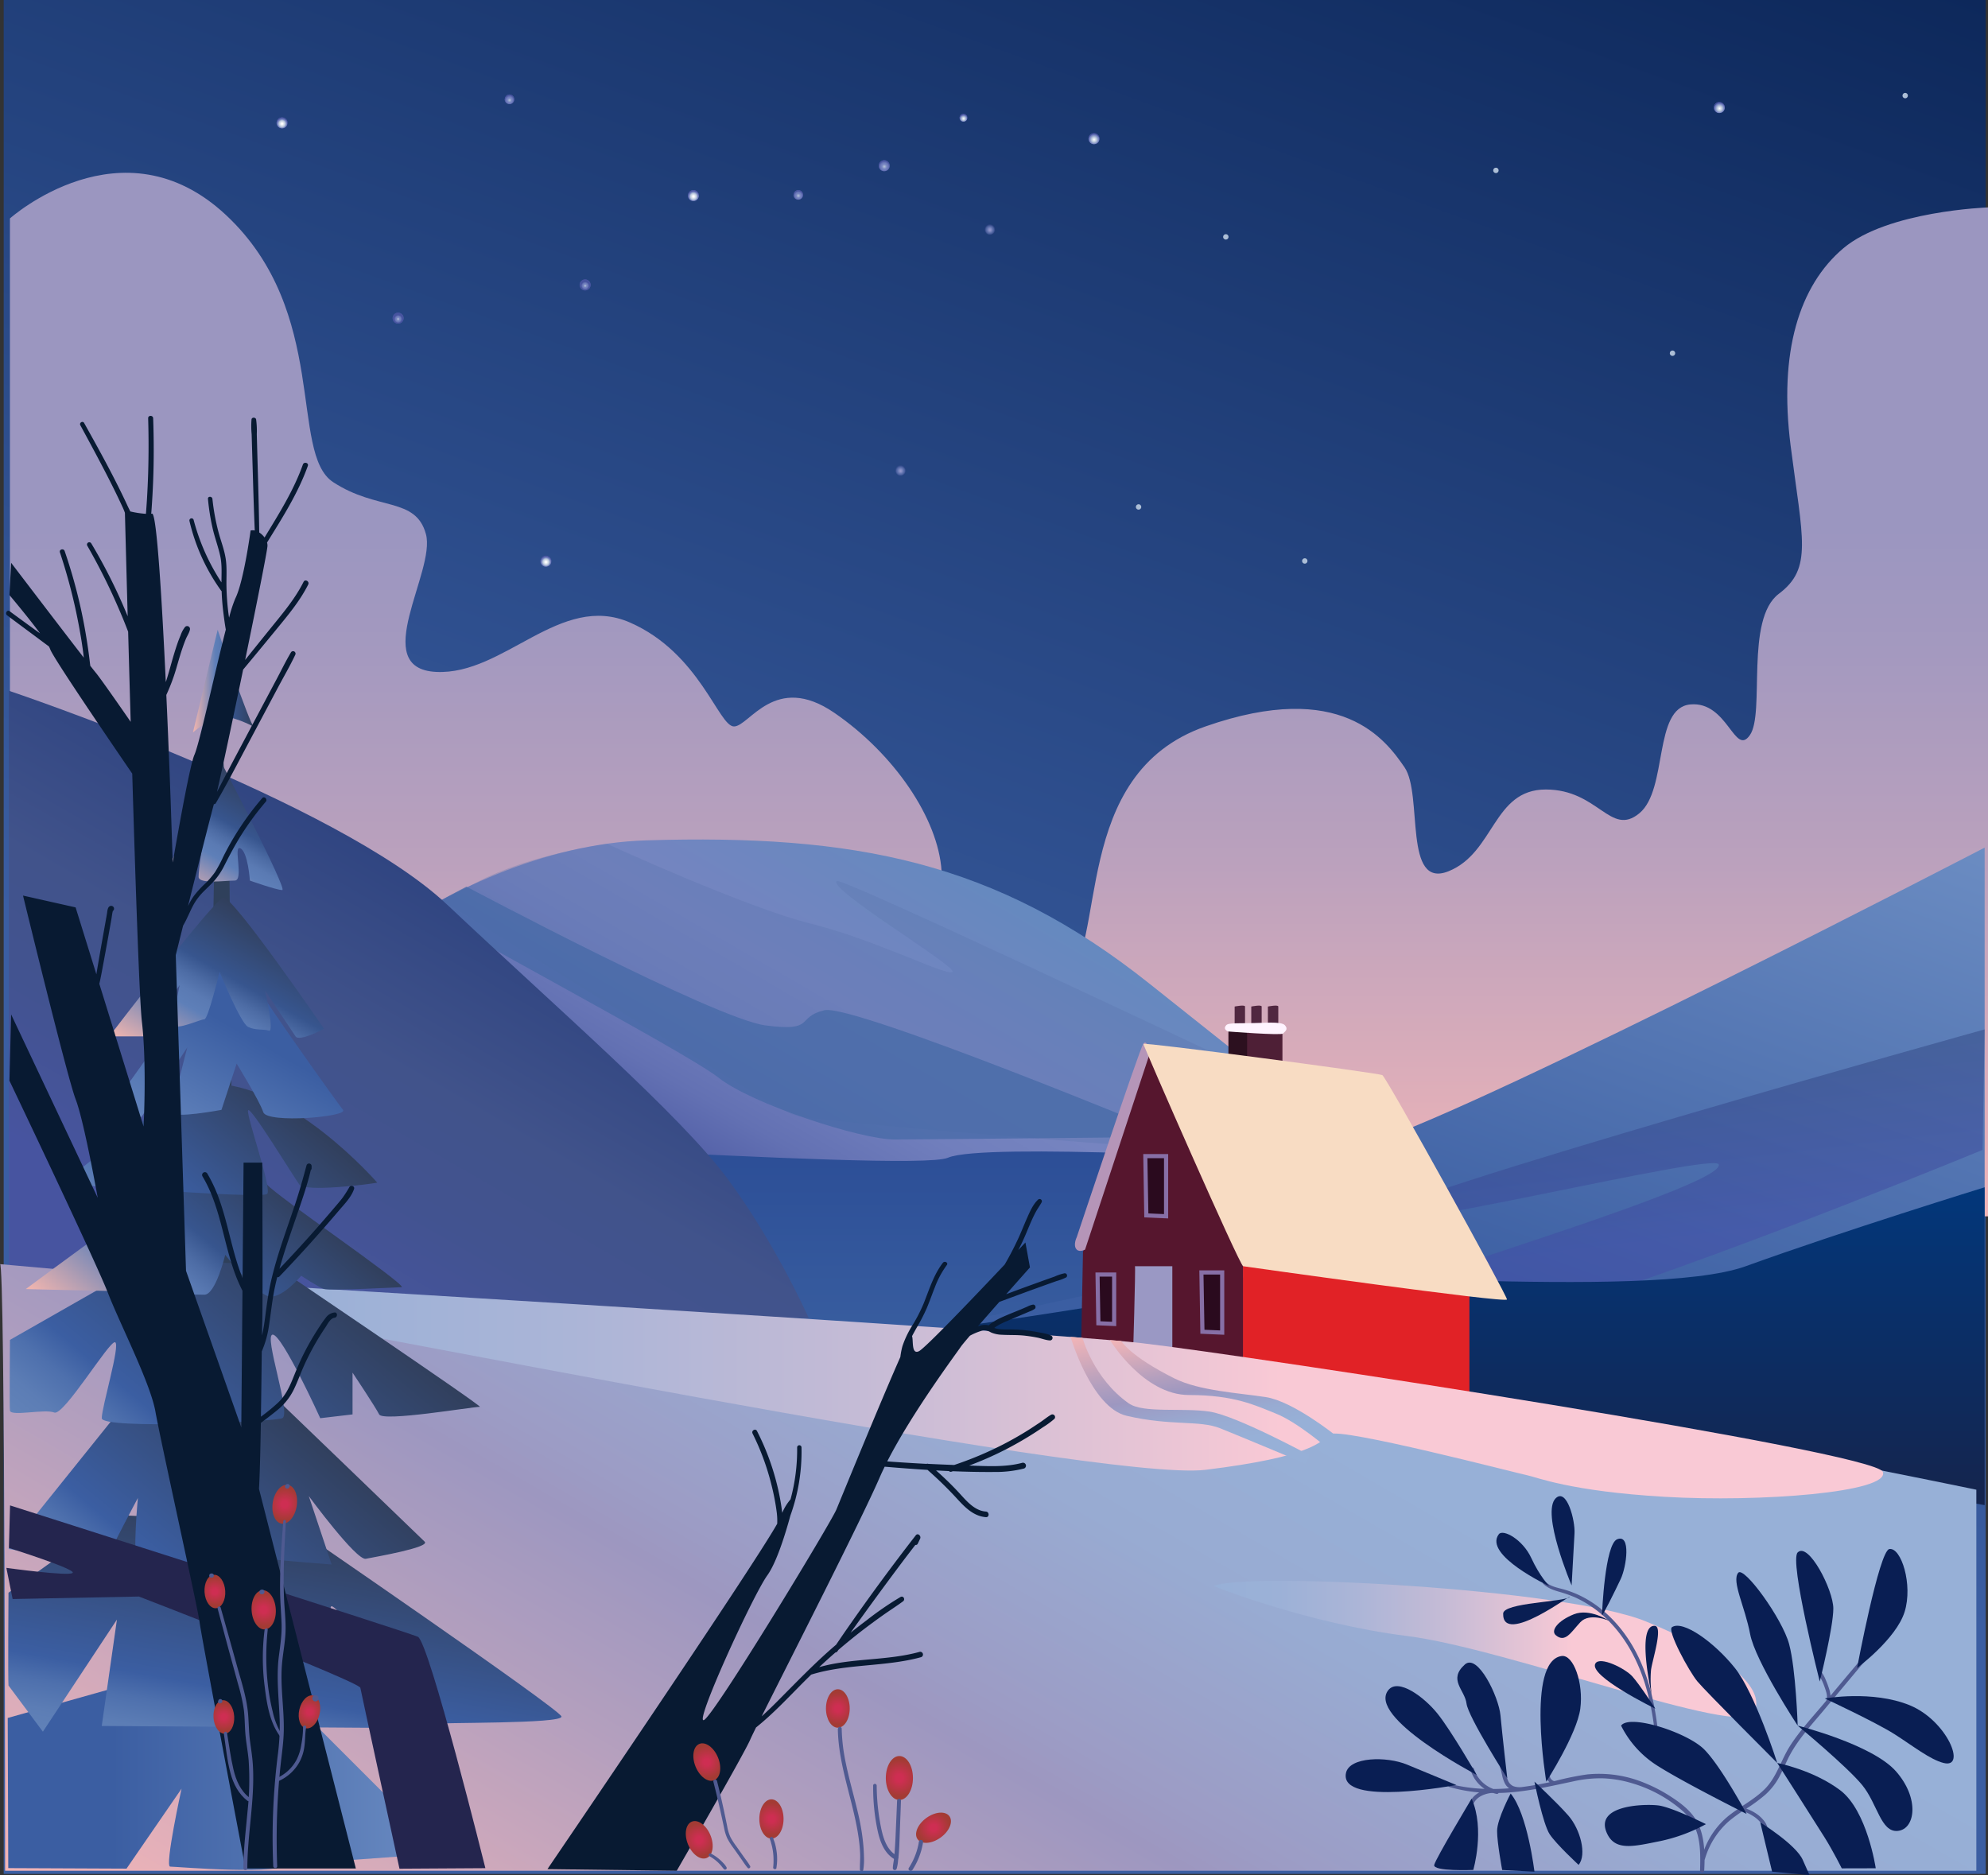 <svg xmlns="http://www.w3.org/2000/svg" xmlns:xlink="http://www.w3.org/1999/xlink" viewBox="0 0 956.89 902.57"><rect x="0" y="0" width="956.89" height="902.57" fill="#333333" stroke="none"/><defs><radialGradient id="Безымянный_градиент_240" cx="522.29" cy="67.28" r="2.64" gradientUnits="userSpaceOnUse"><stop offset="0" stop-color="#fff"/><stop offset="0.46" stop-color="#b6c5da"/><stop offset="0.81" stop-color="#7684c0"/><stop offset="0.86" stop-color="#717fbd"/><stop offset="0.92" stop-color="#6371b3"/><stop offset="0.99" stop-color="#4c59a3"/><stop offset="1" stop-color="#4754a0"/></radialGradient><radialGradient id="Безымянный_градиент_240-2" cx="823.29" cy="52.28" r="2.64" xlink:href="#Безымянный_градиент_240"/><radialGradient id="Безымянный_градиент_243" cx="421.32" cy="80.27" r="2.64" gradientUnits="userSpaceOnUse"><stop offset="0" stop-color="#b6c5da"/><stop offset="0.46" stop-color="#7684c0"/><stop offset="0.61" stop-color="#717fbd"/><stop offset="0.78" stop-color="#6371b3"/><stop offset="0.97" stop-color="#4c59a3"/><stop offset="1" stop-color="#4754a0"/></radialGradient><radialGradient id="Безымянный_градиент_243-2" cx="379.95" cy="94.28" r="2.31" xlink:href="#Безымянный_градиент_243"/><radialGradient id="Безымянный_градиент_243-3" cx="240.95" cy="48.28" r="2.31" xlink:href="#Безымянный_градиент_243"/><radialGradient id="Безымянный_градиент_240-3" cx="459.46" cy="57.19" r="1.86" xlink:href="#Безымянный_градиент_240"/><radialGradient id="Безымянный_градиент_259" cx="472.15" cy="110.9" r="2.64" gradientUnits="userSpaceOnUse"><stop offset="0" stop-color="#9799cc"/><stop offset="0.58" stop-color="#7684c0" stop-opacity="0.4"/><stop offset="0.67" stop-color="#7280bd" stop-opacity="0.37"/><stop offset="0.77" stop-color="#6773b5" stop-opacity="0.3"/><stop offset="0.88" stop-color="#545fa7" stop-opacity="0.18"/><stop offset="1" stop-color="#394294" stop-opacity="0"/><stop offset="1" stop-color="#394294" stop-opacity="0"/></radialGradient><radialGradient id="Безымянный_градиент_259-2" cx="429.15" cy="226.9" r="2.64" xlink:href="#Безымянный_градиент_259"/><radialGradient id="Безымянный_градиент_250" cx="329.48" cy="94.64" r="2.64" gradientUnits="userSpaceOnUse"><stop offset="0.12" stop-color="#fff"/><stop offset="0.58" stop-color="#b6c5da"/><stop offset="0.79" stop-color="#7684c0"/><stop offset="0.85" stop-color="#717fbd"/><stop offset="0.92" stop-color="#6371b3"/><stop offset="0.99" stop-color="#4c59a3"/><stop offset="1" stop-color="#4754a0"/></radialGradient><radialGradient id="Безымянный_градиент_250-2" cx="258.48" cy="270.64" r="2.64" xlink:href="#Безымянный_градиент_250"/><radialGradient id="Безымянный_градиент_250-3" cx="131.48" cy="59.64" r="2.64" xlink:href="#Безымянный_градиент_250"/><radialGradient id="Безымянный_градиент_254" cx="277.36" cy="137.65" r="2.64" gradientUnits="userSpaceOnUse"><stop offset="0" stop-color="#b6c5da"/><stop offset="0.3" stop-color="#7684c0"/><stop offset="0.42" stop-color="#717fbd"/><stop offset="0.56" stop-color="#6371b3"/><stop offset="0.7" stop-color="#4c59a3"/><stop offset="0.73" stop-color="#4754a0"/></radialGradient><radialGradient id="Безымянный_градиент_254-2" cx="187.36" cy="153.65" r="2.64" xlink:href="#Безымянный_градиент_254"/><linearGradient id="Безымянный_градиент_6" x1="278.03" y1="1002.55" x2="679.52" y2="-100.55" gradientUnits="userSpaceOnUse"><stop offset="0.37" stop-color="#3b5ea2"/><stop offset="1" stop-color="#0d285b"/></linearGradient><linearGradient id="Безымянный_градиент_16" x1="476.55" y1="83.67" x2="476.55" y2="586" gradientUnits="userSpaceOnUse"><stop offset="0.21" stop-color="#9b96c0"/><stop offset="0.34" stop-color="#9b96c0"/><stop offset="0.46" stop-color="#a499bf"/><stop offset="0.66" stop-color="#bba1bd"/><stop offset="0.9" stop-color="#e1afb9"/><stop offset="1" stop-color="#f2b5b7"/></linearGradient><clipPath id="clip-path" transform="translate(4.28 -0.5)"><path d="M519.65,67.28a2.64,2.64,0,1,0,2.64-2.65,2.64,2.64,0,0,0-2.64,2.65" fill="url(#Безымянный_градиент_240)"/></clipPath><radialGradient id="Безымянный_градиент_240-5" cx="169.02" cy="724.18" r="1" gradientTransform="matrix(2.64, 0, 0, -2.64, 80.43, 1979.02)" xlink:href="#Безымянный_градиент_240"/><clipPath id="clip-path-2" transform="translate(4.28 -0.5)"><path d="M820.65,52.28a2.64,2.64,0,1,0,2.64-2.65,2.64,2.64,0,0,0-2.64,2.65" fill="url(#Безымянный_градиент_240-2)"/></clipPath><radialGradient id="Безымянный_градиент_240-7" cx="283.06" cy="729.86" r="1" gradientTransform="matrix(2.64, 0, 0, -2.64, 80.43, 1979.02)" xlink:href="#Безымянный_градиент_240"/><clipPath id="clip-path-3" transform="translate(4.28 -0.5)"><path d="M457.59,57.19a1.87,1.87,0,1,0,1.87-1.86,1.87,1.87,0,0,0-1.87,1.86" fill="url(#Безымянный_градиент_240-3)"/></clipPath><radialGradient id="Безымянный_градиент_240-9" cx="145.22" cy="728" r="0.71" gradientTransform="matrix(2.64, 0, 0, -2.64, 80.43, 1979.02)" xlink:href="#Безымянный_градиент_240"/><clipPath id="clip-path-4" transform="translate(4.28 -0.5)"><path d="M469.51,110.9a2.64,2.64,0,1,0,2.64-2.64,2.64,2.64,0,0,0-2.64,2.64" fill="url(#Безымянный_градиент_259)"/></clipPath><radialGradient id="Безымянный_градиент_259-4" cx="150.03" cy="707.66" r="1" gradientTransform="matrix(2.64, 0, 0, -2.64, 80.43, 1979.02)" xlink:href="#Безымянный_градиент_259"/><clipPath id="clip-path-5" transform="translate(4.28 -0.5)"><path d="M426.51,226.9a2.64,2.64,0,1,0,2.64-2.64,2.64,2.64,0,0,0-2.64,2.64" fill="url(#Безымянный_градиент_259-2)"/></clipPath><radialGradient id="Безымянный_градиент_259-6" cx="133.74" cy="663.73" r="1" gradientTransform="matrix(2.64, 0, 0, -2.64, 80.43, 1979.02)" xlink:href="#Безымянный_градиент_259"/><clipPath id="clip-path-6" transform="translate(4.28 -0.5)"><path d="M326.84,94.64A2.64,2.64,0,1,0,329.48,92a2.64,2.64,0,0,0-2.64,2.64" fill="url(#Безымянный_градиент_250)"/></clipPath><radialGradient id="Безымянный_градиент_250-5" cx="95.98" cy="713.81" r="1" gradientTransform="matrix(2.64, 0, 0, -2.64, 80.43, 1979.02)" xlink:href="#Безымянный_градиент_250"/><clipPath id="clip-path-7" transform="translate(4.28 -0.5)"><path d="M255.84,270.64a2.64,2.64,0,1,0,2.64-2.64,2.64,2.64,0,0,0-2.64,2.64" fill="url(#Безымянный_градиент_250-2)"/></clipPath><radialGradient id="Безымянный_градиент_250-7" cx="69.08" cy="647.16" r="1" gradientTransform="matrix(2.64, 0, 0, -2.64, 80.43, 1979.02)" xlink:href="#Безымянный_градиент_250"/><clipPath id="clip-path-8" transform="translate(4.28 -0.5)"><path d="M128.84,59.64A2.64,2.64,0,1,0,131.48,57a2.64,2.64,0,0,0-2.64,2.64" fill="url(#Безымянный_градиент_250-3)"/></clipPath><radialGradient id="Безымянный_градиент_250-9" cx="20.96" cy="727.07" r="1" gradientTransform="matrix(2.64, 0, 0, -2.64, 80.43, 1979.02)" xlink:href="#Безымянный_градиент_250"/><clipPath id="clip-path-9" transform="translate(4.28 -0.5)"><path d="M274.72,137.65a2.64,2.64,0,1,0,2.64-2.64,2.64,2.64,0,0,0-2.64,2.64" fill="url(#Безымянный_градиент_254)"/></clipPath><radialGradient id="Безымянный_градиент_254-4" cx="76.23" cy="697.53" r="1" gradientTransform="matrix(2.64, 0, 0, -2.64, 80.43, 1979.02)" xlink:href="#Безымянный_градиент_254"/><clipPath id="clip-path-10" transform="translate(4.28 -0.5)"><path d="M184.72,153.65a2.64,2.64,0,1,0,2.64-2.64,2.64,2.64,0,0,0-2.64,2.64" fill="url(#Безымянный_градиент_254-2)"/></clipPath><radialGradient id="Безымянный_градиент_254-6" cx="42.13" cy="691.47" r="1" gradientTransform="matrix(2.64, 0, 0, -2.64, 80.43, 1979.02)" xlink:href="#Безымянный_градиент_254"/><clipPath id="clip-path-11" transform="translate(4.28 -0.5)"><path d="M418.68,80.27a2.64,2.64,0,1,0,2.64-2.64,2.64,2.64,0,0,0-2.64,2.64" fill="url(#Безымянный_градиент_243)"/></clipPath><radialGradient id="Безымянный_градиент_243-5" cx="130.77" cy="719.26" r="1" gradientTransform="matrix(2.64, 0, 0, -2.64, 80.43, 1979.02)" xlink:href="#Безымянный_градиент_243"/><clipPath id="clip-path-12" transform="translate(4.28 -0.5)"><path d="M377.64,94.28A2.31,2.31,0,1,0,380,92a2.3,2.3,0,0,0-2.31,2.31" fill="url(#Безымянный_градиент_243-2)"/></clipPath><radialGradient id="Безымянный_градиент_243-7" cx="115.1" cy="713.95" r="0.87" gradientTransform="matrix(2.64, 0, 0, -2.64, 80.43, 1979.02)" xlink:href="#Безымянный_градиент_243"/><clipPath id="clip-path-13" transform="translate(4.28 -0.5)"><path d="M238.64,48.28A2.31,2.31,0,1,0,241,46a2.3,2.3,0,0,0-2.31,2.31" fill="url(#Безымянный_градиент_243-3)"/></clipPath><radialGradient id="Безымянный_градиент_243-9" cx="62.44" cy="731.37" r="0.87" gradientTransform="matrix(2.64, 0, 0, -2.64, 80.43, 1979.02)" xlink:href="#Безымянный_градиент_243"/><clipPath id="clip-path-14" transform="translate(4.28 -0.5)"><path d="M584.45,114.52a1.3,1.3,0,1,0,1.3-1.3,1.3,1.3,0,0,0-1.3,1.3" fill="none"/></clipPath><radialGradient id="Безымянный_градиент_34" cx="204.46" cy="769.02" r="0.78" gradientTransform="matrix(1.67, 0, 0, -1.67, 249.57, 1395.03)" gradientUnits="userSpaceOnUse"><stop offset="0" stop-color="#fff"/><stop offset="1" stop-color="#acbed6"/><stop offset="1" stop-color="#acbed6"/></radialGradient><clipPath id="clip-path-15" transform="translate(4.28 -0.5)"><path d="M799.45,170.52a1.3,1.3,0,1,0,1.3-1.3,1.3,1.3,0,0,0-1.3,1.3" fill="none"/></clipPath><radialGradient id="Безымянный_градиент_34-2" cx="333.59" cy="735.4" r="0.78" xlink:href="#Безымянный_градиент_34"/><clipPath id="clip-path-16" transform="translate(4.28 -0.5)"><path d="M622.45,270.52a1.3,1.3,0,1,0,1.3-1.3,1.3,1.3,0,0,0-1.3,1.3" fill="none"/></clipPath><radialGradient id="Безымянный_градиент_34-3" cx="227.29" cy="675.37" r="0.78" xlink:href="#Безымянный_градиент_34"/><clipPath id="clip-path-17" transform="translate(4.28 -0.5)"><path d="M542.45,244.52a1.3,1.3,0,1,0,1.3-1.3,1.3,1.3,0,0,0-1.3,1.3" fill="none"/></clipPath><radialGradient id="Безымянный_градиент_34-4" cx="179.24" cy="690.98" r="0.78" xlink:href="#Безымянный_градиент_34"/><clipPath id="clip-path-18" transform="translate(4.28 -0.5)"><path d="M714.45,82.52a1.3,1.3,0,1,0,1.3-1.3,1.3,1.3,0,0,0-1.3,1.3" fill="none"/></clipPath><radialGradient id="Безымянный_градиент_34-5" cx="282.54" cy="788.23" r="0.78" xlink:href="#Безымянный_градиент_34"/><clipPath id="clip-path-19" transform="translate(4.28 -0.5)"><path d="M911.45,46.52a1.3,1.3,0,1,0,1.3-1.3,1.3,1.3,0,0,0-1.3,1.3" fill="none"/></clipPath><radialGradient id="Безымянный_градиент_34-6" cx="400.85" cy="809.84" r="0.78" xlink:href="#Безымянный_градиент_34"/><linearGradient id="Безымянный_градиент_20" x1="481.96" y1="430.56" x2="340.14" y2="676.21" gradientUnits="userSpaceOnUse"><stop offset="0" stop-color="#6589bf"/><stop offset="0.3" stop-color="#7684c0"/><stop offset="0.42" stop-color="#717fbd"/><stop offset="0.56" stop-color="#6371b3"/><stop offset="0.7" stop-color="#4c59a3"/><stop offset="0.73" stop-color="#4754a0"/></linearGradient><linearGradient id="Безымянный_градиент_56" x1="660.81" y1="712.32" x2="792.4" y2="350.78" gradientUnits="userSpaceOnUse"><stop offset="0.24" stop-color="#3b5ea2"/><stop offset="1" stop-color="#6b8cc2"/></linearGradient><linearGradient id="Безымянный_градиент_81" x1="378.2" y1="647" x2="378.2" y2="548" gradientUnits="userSpaceOnUse"><stop offset="0.05" stop-color="#385d9f"/><stop offset="1" stop-color="#2b4d96"/></linearGradient><linearGradient id="Безымянный_градиент_24" x1="220.27" y1="435.86" x2="79.4" y2="679.84" gradientUnits="userSpaceOnUse"><stop offset="0" stop-color="#304581"/><stop offset="0.3" stop-color="#41538b"/><stop offset="0.49" stop-color="#425390"/><stop offset="0.71" stop-color="#47549e"/><stop offset="0.73" stop-color="#4754a0"/></linearGradient><linearGradient id="Безымянный_градиент_77" x1="892.65" y1="578.86" x2="836.94" y2="675.36" gradientTransform="translate(-350.71 597.28) rotate(-36.86)" gradientUnits="userSpaceOnUse"><stop offset="0.02" stop-color="#304581" stop-opacity="0.5"/><stop offset="0.73" stop-color="#434ca8" stop-opacity="0.5"/></linearGradient><linearGradient id="Безымянный_градиент_86" x1="704.5" y1="725" x2="704.5" y2="572" gradientUnits="userSpaceOnUse"><stop offset="0.05" stop-color="#14254f"/><stop offset="1" stop-color="#02377b"/></linearGradient><linearGradient id="Безымянный_градиент_89" x1="606.48" y1="520.98" x2="289.85" y2="1069.4" gradientUnits="userSpaceOnUse"><stop offset="0.21" stop-color="#97b0d7"/><stop offset="0.35" stop-color="#98abd2"/><stop offset="0.51" stop-color="#9c9cc5"/><stop offset="0.55" stop-color="#9d97c0"/><stop offset="0.68" stop-color="#b39fbe"/><stop offset="0.96" stop-color="#ebb2b8"/><stop offset="1" stop-color="#f2b5b7"/></linearGradient><linearGradient id="Безымянный_градиент_100" x1="49" y1="668.25" x2="902.15" y2="668.25" gradientUnits="userSpaceOnUse"><stop offset="0" stop-color="#97b0d7"/><stop offset="0.12" stop-color="#9cb1d7"/><stop offset="0.26" stop-color="#abb5d7"/><stop offset="0.42" stop-color="#c4bbd6"/><stop offset="0.58" stop-color="#e6c4d5"/><stop offset="0.66" stop-color="#f9c9d5"/></linearGradient><linearGradient id="Безымянный_градиент_100-2" x1="580" y1="794.28" x2="841.09" y2="794.28" xlink:href="#Безымянный_градиент_100"/><linearGradient id="Безымянный_градиент_89-2" x1="590.39" y1="704.69" x2="578.46" y2="637.02" xlink:href="#Безымянный_градиент_89"/><linearGradient id="Безымянный_градиент_89-3" x1="575.73" y1="713.51" x2="561.89" y2="635.03" xlink:href="#Безымянный_градиент_89"/><linearGradient id="Безымянный_градиент_56-2" x1="-0.56" y1="848.1" x2="209.31" y2="848.1" xlink:href="#Безымянный_градиент_56"/><linearGradient id="Безымянный_градиент_117" x1="1207.03" y1="735.13" x2="1227.79" y2="852.86" gradientTransform="matrix(-1, 0, 0, 1, 1350.85, 0)" gradientUnits="userSpaceOnUse"><stop offset="0" stop-color="#313f5c"/><stop offset="0.7" stop-color="#3b5ea2"/><stop offset="0.8" stop-color="#4e70ad"/><stop offset="0.91" stop-color="#5c7db5"/><stop offset="1" stop-color="#6182b8"/></linearGradient><linearGradient id="Безымянный_градиент_117-2" x1="1204.68" y1="687.97" x2="1293.77" y2="794.14" xlink:href="#Безымянный_градиент_117"/><linearGradient id="Безымянный_градиент_117-3" x1="1198.39" y1="615.29" x2="1292.91" y2="727.93" xlink:href="#Безымянный_градиент_117"/><linearGradient id="Безымянный_градиент_152" x1="1214.31" y1="575.38" x2="1289.82" y2="665.37" gradientTransform="matrix(-1, 0, 0, 1, 1350.85, 0)" gradientUnits="userSpaceOnUse"><stop offset="0" stop-color="#313f5c"/><stop offset="0.37" stop-color="#37558e"/><stop offset="0.37" stop-color="#37558e"/><stop offset="0.47" stop-color="#4d6ca5"/><stop offset="0.55" stop-color="#5a7ab3"/><stop offset="0.63" stop-color="#5e7fb8"/><stop offset="0.98" stop-color="#ecb3af"/></linearGradient><linearGradient id="Безымянный_градиент_117-4" x1="1216.54" y1="531.11" x2="1280.16" y2="606.92" xlink:href="#Безымянный_градиент_117"/><linearGradient id="Безымянный_градиент_56-3" x1="1216.8" y1="483.47" x2="1264.46" y2="566.02" gradientTransform="matrix(-1, 0, 0, 1, 1350.85, 0)" xlink:href="#Безымянный_градиент_56"/><linearGradient id="Безымянный_градиент_152-2" x1="1221.8" y1="447.28" x2="1264.52" y2="521.27" xlink:href="#Безымянный_градиент_152"/><linearGradient id="Безымянный_градиент_152-3" x1="1224.44" y1="380.29" x2="1257.66" y2="437.83" xlink:href="#Безымянный_градиент_152"/><linearGradient id="Безымянный_градиент_152-4" x1="1232.98" y1="328.35" x2="1262.25" y2="328.35" xlink:href="#Безымянный_градиент_152"/><radialGradient id="Безымянный_градиент_215" cx="403.28" cy="822.38" r="7.7" gradientUnits="userSpaceOnUse"><stop offset="0.2" stop-color="#ce2e52"/><stop offset="1" stop-color="#a33b34"/></radialGradient><radialGradient id="Безымянный_градиент_215-2" cx="432.9" cy="855.85" r="8.79" xlink:href="#Безымянный_градиент_215"/><radialGradient id="Безымянный_градиент_215-3" cx="371.32" cy="875.56" r="7.85" xlink:href="#Безымянный_градиент_215"/><radialGradient id="Безымянный_градиент_215-4" cx="247.93" cy="1314.44" r="7.85" gradientTransform="translate(87.95 -465.73)" xlink:href="#Безымянный_градиент_215"/><radialGradient id="Безымянный_градиент_215-5" cx="230.4" cy="1347.69" r="7.85" gradientTransform="translate(101.85 -461.57)" xlink:href="#Безымянный_градиент_215"/><radialGradient id="Безымянный_градиент_215-6" cx="-89.16" cy="-67.5" r="7.85" gradientTransform="translate(377.54 969.48) rotate(90)" xlink:href="#Безымянный_градиент_215"/><radialGradient id="Безымянный_градиент_215-7" cx="-2007.12" cy="1481.98" r="7.85" gradientTransform="translate(-1349.2 -1282.57) rotate(-90)" xlink:href="#Безымянный_градиент_215"/><radialGradient id="Безымянный_градиент_215-8" cx="-2021.3" cy="1152.4" r="7.85" gradientTransform="translate(-1898.7 1927.81) rotate(180)" xlink:href="#Безымянный_градиент_215"/><radialGradient id="Безымянный_градиент_215-9" cx="-1998.41" cy="1162.69" r="6.71" gradientTransform="translate(-1899.31 1929.28) rotate(180)" xlink:href="#Безымянный_градиент_215"/><radialGradient id="Безымянный_градиент_215-10" cx="-1998.86" cy="1102.16" r="6.71" gradientTransform="translate(-1895.46 1929.13) rotate(180)" xlink:href="#Безымянный_градиент_215"/><radialGradient id="Безымянный_градиент_215-11" cx="-2009.44" cy="1452.44" r="6.71" gradientTransform="translate(-1307.76 -1184.88) rotate(-90)" xlink:href="#Безымянный_градиент_215"/></defs><g id="Слой_2" data-name="Слой 2"><rect x="1.78" width="954" height="902" fill="url(#Безымянный_градиент_6)"/><path d="M.5,384.11V105.65s54.06-48.33,104-1.64,30.3,114.66,51.59,128.58,39.73,7,44.64,25-27.85,64.71,4.91,66.34,59.79-38.49,93.37-23.75,42.59,50,50,50,19.66-26.21,48.32-6.55,50,50.78,51.6,76.17,37.68,72.07,59,54.05,2.46-100.74,68-123.67,86.82,6.55,95.83,19.66-.82,59,21.29,50,21.3-39.31,46.68-39.31,31.13,22.93,45.05,11.46,6.55-50.78,24.57-52.41,21.3,25.38,28.67,14.74-2.46-55.7,13.92-68S863.34,260,857.6,215s4.1-77,25.39-95,69.62-19.66,69.62-19.66V586H2.55Z" transform="translate(4.28 -0.5)" fill="url(#Безымянный_градиент_16)"/><path d="M519.65,67.28a2.64,2.64,0,1,0,2.64-2.65,2.64,2.64,0,0,0-2.64,2.65" transform="translate(4.28 -0.5)" fill="url(#Безымянный_градиент_240)"/><g clip-path="url(#clip-path)"><rect x="523.92" y="64.13" width="5.28" height="5.28" fill="url(#Безымянный_градиент_240-5)"/></g><path d="M820.65,52.28a2.64,2.64,0,1,0,2.64-2.65,2.64,2.64,0,0,0-2.64,2.65" transform="translate(4.28 -0.5)" fill="url(#Безымянный_градиент_240-2)"/><g clip-path="url(#clip-path-2)"><rect x="824.92" y="49.13" width="5.28" height="5.28" fill="url(#Безымянный_градиент_240-7)"/></g><path d="M457.59,57.19a1.87,1.87,0,1,0,1.87-1.86,1.87,1.87,0,0,0-1.87,1.86" transform="translate(4.28 -0.5)" fill="url(#Безымянный_градиент_240-3)"/><g clip-path="url(#clip-path-3)"><rect x="461.87" y="54.83" width="3.73" height="3.73" fill="url(#Безымянный_градиент_240-9)"/></g><path d="M469.51,110.9a2.64,2.64,0,1,0,2.64-2.64,2.64,2.64,0,0,0-2.64,2.64" transform="translate(4.28 -0.5)" fill="url(#Безымянный_градиент_259)"/><g clip-path="url(#clip-path-4)"><rect x="473.79" y="107.76" width="5.28" height="5.28" fill="url(#Безымянный_градиент_259-4)"/></g><path d="M426.51,226.9a2.64,2.64,0,1,0,2.64-2.64,2.64,2.64,0,0,0-2.64,2.64" transform="translate(4.28 -0.5)" fill="url(#Безымянный_градиент_259-2)"/><g clip-path="url(#clip-path-5)"><rect x="430.79" y="223.76" width="5.28" height="5.28" fill="url(#Безымянный_градиент_259-6)"/></g><path d="M326.84,94.64A2.64,2.64,0,1,0,329.48,92a2.64,2.64,0,0,0-2.64,2.64" transform="translate(4.28 -0.5)" fill="url(#Безымянный_градиент_250)"/><g clip-path="url(#clip-path-6)"><rect x="331.12" y="91.5" width="5.28" height="5.28" fill="url(#Безымянный_градиент_250-5)"/></g><path d="M255.84,270.64a2.64,2.64,0,1,0,2.64-2.64,2.64,2.64,0,0,0-2.64,2.64" transform="translate(4.28 -0.5)" fill="url(#Безымянный_градиент_250-2)"/><g clip-path="url(#clip-path-7)"><rect x="260.12" y="267.5" width="5.28" height="5.28" fill="url(#Безымянный_градиент_250-7)"/></g><path d="M128.84,59.64A2.64,2.64,0,1,0,131.48,57a2.64,2.64,0,0,0-2.64,2.64" transform="translate(4.28 -0.5)" fill="url(#Безымянный_градиент_250-3)"/><g clip-path="url(#clip-path-8)"><rect x="133.12" y="56.5" width="5.28" height="5.28" fill="url(#Безымянный_градиент_250-9)"/></g><path d="M274.72,137.65a2.64,2.64,0,1,0,2.64-2.64,2.64,2.64,0,0,0-2.64,2.64" transform="translate(4.28 -0.5)" fill="url(#Безымянный_градиент_254)"/><g clip-path="url(#clip-path-9)"><rect x="278.99" y="134.51" width="5.28" height="5.28" fill="url(#Безымянный_градиент_254-4)"/></g><path d="M184.72,153.65a2.64,2.64,0,1,0,2.64-2.64,2.64,2.64,0,0,0-2.64,2.64" transform="translate(4.28 -0.5)" fill="url(#Безымянный_градиент_254-2)"/><g clip-path="url(#clip-path-10)"><rect x="188.99" y="150.51" width="5.28" height="5.28" fill="url(#Безымянный_градиент_254-6)"/></g><path d="M418.68,80.27a2.64,2.64,0,1,0,2.64-2.64,2.64,2.64,0,0,0-2.64,2.64" transform="translate(4.28 -0.5)" fill="url(#Безымянный_градиент_243)"/><g clip-path="url(#clip-path-11)"><rect x="422.96" y="77.13" width="5.28" height="5.28" fill="url(#Безымянный_градиент_243-5)"/></g><path d="M377.64,94.28A2.31,2.31,0,1,0,380,92a2.3,2.3,0,0,0-2.31,2.31" transform="translate(4.28 -0.5)" fill="url(#Безымянный_градиент_243-2)"/><g clip-path="url(#clip-path-12)"><rect x="381.92" y="91.47" width="4.62" height="4.62" fill="url(#Безымянный_градиент_243-7)"/></g><path d="M238.64,48.28A2.31,2.31,0,1,0,241,46a2.3,2.3,0,0,0-2.31,2.31" transform="translate(4.28 -0.5)" fill="url(#Безымянный_градиент_243-3)"/><g clip-path="url(#clip-path-13)"><rect x="242.92" y="45.47" width="4.62" height="4.62" fill="url(#Безымянный_градиент_243-9)"/></g><g clip-path="url(#clip-path-14)"><rect x="588.72" y="112.72" width="2.6" height="2.6" fill="url(#Безымянный_градиент_34)"/></g><g clip-path="url(#clip-path-15)"><rect x="803.72" y="168.72" width="2.6" height="2.6" fill="url(#Безымянный_градиент_34-2)"/></g><g clip-path="url(#clip-path-16)"><rect x="626.72" y="268.72" width="2.6" height="2.6" fill="url(#Безымянный_градиент_34-3)"/></g><g clip-path="url(#clip-path-17)"><rect x="546.72" y="242.72" width="2.6" height="2.6" fill="url(#Безымянный_градиент_34-4)"/></g><g clip-path="url(#clip-path-18)"><rect x="718.72" y="80.72" width="2.6" height="2.6" fill="url(#Безымянный_градиент_34-5)"/></g><g clip-path="url(#clip-path-19)"><rect x="915.72" y="44.72" width="2.6" height="2.6" fill="url(#Безымянный_градиент_34-6)"/></g><path d="M118,500s89-92,189-95,168,10,242,69S708,600,708,600l-486,8Z" transform="translate(4.28 -0.5)" fill="url(#Безымянный_градиент_20)"/><path d="M398.55,424.58c2.81-1.76,196.68,90.06,196.68,90.06L579.33,555s-191.38-13.9-202-17.88S208.6,433.9,208.6,433.9s5.38-2.8,16.66-8.73C251.45,411.42,288,406.7,288,406.7s66.22,30.46,98,38.4,66.22,25.83,68.2,23.18S393.25,427.89,398.55,424.58Z" transform="translate(4.28 -0.5)" fill="#5972ac" opacity="0.3"/><path d="M951,692.5v-284s-237,123-295,142-228,24-228,24l8,56Z" transform="translate(4.28 -0.5)" fill="url(#Безымянный_градиент_56)"/><path d="M136,549.1c1-6.19,299,16.11,316,8.68S613,559,620,559s-82,60.72-82,60.72L412,647,144,607.34Z" transform="translate(4.28 -0.5)" fill="url(#Безымянный_градиент_81)"/><path d="M561.37,547.7s-155-64.23-168.87-60.92-4,10.59-28.47,7.28-143.8-66.77-143.8-66.77-17.72,9.12-19,11.11,124.43,68.24,140.32,80.83S409.72,549,426.28,549,561.37,547.7,561.37,547.7Z" transform="translate(4.28 -0.5)" fill="#4369a6" opacity="0.7"/><path d="M0,333s158,53,211,103S323,537,346,568s39,67,39,67L0,634Z" transform="translate(4.28 -0.5)" fill="url(#Безымянный_градиент_24)"/><path d="M700,609c25.22-8.87,125.9-40.22,123-48-2.23-6-170.7,35.8-167.9,26.2S951,496,951,496l-1,58s-116.14,48.08-200,75c-27.64,8.87-276.6,38.2-267,26S663.67,621.77,700,609Z" transform="translate(4.28 -0.5)" fill="url(#Безымянный_градиент_77)"/><path d="M951,725,458,639s101-14,126-22,205,10,252-7,115-38,115-38Z" transform="translate(4.28 -0.5)" fill="url(#Безымянный_градиент_86)"/><path d="M-4.28,609s413.53,37.43,520.59,39.31S947,717.58,947,717.58V901H-1.83S-1.75,606.12-4.28,609Z" transform="translate(4.28 -0.5)" fill="url(#Безымянный_градиент_89)"/><g id="Слой_3" data-name="Слой 3"><polygon points="598.28 660.5 598.28 607.5 553.28 505.5 521.28 602.5 520.28 653.5 598.28 660.5" fill="#56162e"/><polygon points="707.28 672.5 707.28 620.5 598.28 608.5 598.28 660.5 707.28 672.5" fill="#e12226"/><path d="M514,602c1.41,1.41,4,0,4,0l31-94s-1-8-3-5-32,93-32,93S512,600,514,602Z" transform="translate(4.28 -0.5)" fill="#b595b8"/><polygon points="617.28 513.5 617.28 497.5 599.28 495.5 599.28 508.5 617.28 513.5" fill="#4e1f36"/><rect x="591.28" y="495.5" width="9" height="14" fill="#2c101f"/><path d="M606,485s5-1,5,0v9h-5Z" transform="translate(4.28 -0.5)" fill="#502740"/><path d="M598,485s5-1,5,0v9h-5Z" transform="translate(4.28 -0.5)" fill="#502740"/><path d="M590,485s5-1,5,0v9h-5Z" transform="translate(4.28 -0.5)" fill="#502740"/><path d="M594.08,610s127,18,127,16-58-107-60-108-115-16-115-15S592.08,609,594.08,610Z" transform="translate(4.28 -0.5)" fill="#f8dcc3"/><path d="M585.94,494c.64-.71,1.82-1,10-1s16.42-1,18.25,1,0,3-.91,4-26.46-1-26.46-1S584.12,496,585.94,494Z" transform="translate(4.28 -0.5)" fill="#fff4ff"/><path d="M542,610h18v48l-19-2S542.41,609.59,542,610Z" transform="translate(4.28 -0.5)" fill="#9a98c4"/><g opacity="0.8"><polygon points="551.76 585.04 551.29 556.5 561.28 556.5 561.28 585.46 551.76 585.04" fill="#1f071a"/><path d="M556,558v26.91l-7.53-.33L548,558h8m2-2H546l.5,30.5,11.5.5V556Z" transform="translate(4.28 -0.5)" fill="#9386c4"/></g><g opacity="0.8"><polygon points="578.76 641.04 578.29 612.5 588.28 612.5 588.28 641.46 578.76 641.04" fill="#1f071a"/><path d="M583,614v26.91l-7.53-.33L575,614h8m2-2H573l.5,30.5,11.5.5V612Z" transform="translate(4.28 -0.5)" fill="#9386c4"/></g><g opacity="0.8"><polygon points="528.68 636.96 528.29 613.5 536.28 613.5 536.28 637.29 528.68 636.96" fill="#1f071a"/><path d="M531,615v21.74l-5.61-.24L525,615h6m2-2H523l.42,25.42,9.58.41V613Z" transform="translate(4.28 -0.5)" fill="#9386c4"/></g></g><path d="M49,614.76s442.24,26,496,32.24,353.42,52.14,357,62-59.3,14.69-105,12-61.66-9.48-66.14-10.37-90.5-23.3-95-19.71S627.07,701.73,576,708s-442.78-73.53-468.76-76.22S49,614.76,49,614.76Z" transform="translate(4.28 -0.5)" fill="url(#Безымянный_градиент_100)"/><path d="M580,764c13-7,169,1,208,17s58,32,52,44-119-31-167-37S580,764,580,764Z" transform="translate(4.28 -0.5)" fill="url(#Безымянный_градиент_100-2)"/><path d="M530,645.57S546,672,568,672s32,5,42,9,24,16,24,16l4-6s-20-16-33-18-32-3-44-9c-21.63-10.82-25.56-18-25.56-18Z" transform="translate(4.28 -0.5)" fill="url(#Безымянный_градиент_89-2)"/><path d="M511,644s10,34,27,38c21.42,5,35,2,45,6s41,17,41,17l2-4s-35-19-48-21-32,.93-39-4c-17-12-22.24-31.54-22.24-31.54Z" transform="translate(4.28 -0.5)" fill="url(#Безымянный_градиент_89-3)"/><path d="M89.34,897.05l11.15-562.29S106,397.85,106,401.51s4.4,495.54,4.4,495.54Z" transform="translate(4.28 -0.5)" fill="#2f405b"/><path d="M159,896.23l50.3-3.66-96.93-96.93L-.56,827.45l.26,72.27,56.92.25,26.49-38.49S74.88,899,77.63,899s55.78,4.58,56.69-1.82,1.83-46.64,1.83-46.64Z" transform="translate(4.28 -0.5)" fill="url(#Безымянный_градиент_56-2)"/><path d="M-.19,811.83l16.55,22.22L52,780.1l-7.31,51.2,136.25.92s-30.18-58.53-25.6-58.53,42.06,57.61,46.63,56.7,64.93,0,64-3.66-131.68-93.27-131.68-93.27L52,729.8-.19,767.15S-.49,808.84-.19,811.83Z" transform="translate(4.28 -0.5)" fill="url(#Безымянный_градиент_117)"/><path d="M-.19,746.08s46.73,8.41,47.64,4.75,14.63-29.26,14.63-29.26-2.74,29.26,0,30.18,46.64.91,46.64.91V701.45s11,48.47,16.46,49.38,30.18,2.75,30.18,2.75l-11-32.92s22.86,31.09,27.44,30.17,31.09-5.48,28.34-8.23-75-72.24-75-72.24L65.74,664Z" transform="translate(4.28 -0.5)" fill="url(#Безымянный_градиент_117-2)"/><path d="M226.68,677.68c-3.77,0-46.63,7.31-48.46,3.65s-12.81-20.11-12.81-20.11v20.11l-15.54,1.83S131.58,642.93,127,642.93s9.14,38.4,4.57,40.23-86.87,5.49-86.87,0,9.14-35.66,6.4-36.57-24.69,35.66-29.26,33.83-20.4,1.93-21.32-.81c-.29-.89,0-34.15,0-34.15l67-38.2L127,609.09S228.51,677.68,226.68,677.68Z" transform="translate(4.28 -0.5)" fill="url(#Безымянный_градиент_117-3)"/><path d="M189.19,620.07s-34.75,1.82-37.49.91-11-6.4-11-6.4-8.23,10.06-14.63,10.06-21.94-20.12-21.94-20.12-4.58,19.2-10.06,19.2-32.92-.91-32.92-.91,8.23-32,4.57-31.09-15.55,30.17-18.29,30.17S8.13,621,8.13,621s81.38-60.35,84.13-60.35,27.43,4.57,32,10.06S189.19,617.32,189.19,620.07Z" transform="translate(4.28 -0.5)" fill="url(#Безымянный_градиент_152)"/><path d="M177.3,569.77c-4.57.92-34.75,4.57-37.49.92S116,532.28,115.12,535s11.89,38.41,9.14,40.24-53-1.83-53-1.83l10-29.26S59.34,570.69,52,571.6s-25.6-1.83-25.6-1.83S83,522.55,96.83,522.22C135.24,521.3,177.3,569.77,177.3,569.77Z" transform="translate(4.28 -0.5)" fill="url(#Безымянный_градиент_117-4)"/><path d="M102.32,534.74s-23.78,4.46-23.78,1.12,7.32-31.17,7.32-31.17l-22,33.39-20.12,3.34,54.87-76.81s21,8.9,22,12.24,37.49,54.55,40.23,57.89-36.58,6.68-38.4,1.12-12.81-23.38-12.81-23.38Z" transform="translate(4.28 -0.5)" fill="url(#Безымянный_градиент_56-3)"/><path d="M64.82,499.36H48.36s50.3-65.84,54.87-66.76,48.47,63.1,48.47,63.1-11.89,6.4-13.72,3.66l-14.63-21.95s4.57,20.12,1.83,19.2-6.4,0-10.06-1.82-13.72-26.52-13.72-26.52-5.48,22.86-7.31,22.86-13.72,5.48-14.63,2.74,2.74-19.2,2.74-19.2Z" transform="translate(4.28 -0.5)" fill="url(#Безымянный_градиент_152-2)"/><path d="M73.05,426.2l28.35-60.35s32.92,63.09,30.18,63.09S116,424.37,116,424.37s-.91-13.71-4.57-15.54,1.83,15.54-2.74,15.54-17.38,1.83-17.38-1.83S93.17,407,93.17,407l-8.23,17.37Z" transform="translate(4.28 -0.5)" fill="url(#Безымянный_градиент_152-3)"/><path d="M117.86,350.3s-11.89-6.4-17.37-4.57-11.89,7.32-11.89,7.32l11.89-49.39S116,349.39,117.86,350.3Z" transform="translate(4.28 -0.5)" fill="url(#Безымянный_градиент_152-4)"/><path d="M229.35,899.75s-27.09-109-32.51-111.39S.56,725.14.56,725.14L0,745.61s32.51,10.24,30.7,12-31.91-2.41-31.91-2.41l3,15,60.81-1.2s106,40.94,106.57,43.95S188,900,188,900Z" transform="translate(4.28 -0.5)" fill="#24254e"/><path d="M120.38,717.17c.4-6.82.69-18.93.9-31.75,2.75-2.09,5.52-4.16,8.17-6.36a28.91,28.91,0,0,0,7.7-9.73c1.86-3.81,3.26-7.83,5-11.69a126.25,126.25,0,0,1,6.19-11.88c1.24-2.08,2.53-4.13,3.89-6.14,1-1.45,2.47-4.6,4.47-4.81,1.62-.16,1.64-2.71,0-2.54a6.1,6.1,0,0,0-4.25,2.63c-1.33,1.69-2.51,3.52-3.69,5.33a125.06,125.06,0,0,0-6.88,12c-2,4-3.66,8.06-5.33,12.18s-3.64,8.06-6.92,11.2a89.81,89.81,0,0,1-8.32,6.82c.18-11.23.31-22.71.41-31.42a48.92,48.92,0,0,0,3.53-12.84c.94-6.1,1.53-12.24,2.83-18.29.33-1.55.7-3.09,1.08-4.63a1.1,1.1,0,0,0,1.1-.35q9.87-10.29,19.31-21,4.65-5.24,9.18-10.58c2.66-3.13,6.06-6.53,7.39-10.51.45-1.34-1.52-2.08-2.23-.94a55.8,55.8,0,0,1-3.53,5.5c-1.3,1.66-2.7,3.26-4.07,4.87q-4.46,5.25-9,10.4-8.37,9.45-17.07,18.59c2.62-9.48,6-18.76,9.16-28.08,2.17-6.39,4.38-12.85,5.91-19.43a1.06,1.06,0,0,0,.4-.79c0-.39,0-.78,0-1.16a1.25,1.25,0,0,0-2.44-.34c-1.66,6.21-3.39,12.35-5.41,18.45s-4.17,12.14-6.19,18.23-3.88,12.19-5.34,18.41c-1.41,6-2.2,12-3,18.15-.38,2.88-.83,5.79-1.5,8.64,0-3,.09-5.15.13-6.26.31-8.72,0-76.91,0-76.91h-9l-.48,55.57c-4.94-12.17-6.78-25.54-11.23-37.9a70.68,70.68,0,0,0-5.79-12.48,1.34,1.34,0,0,0-2.31,1.35c8.63,14.37,10,31.46,15.71,46.95a74,74,0,0,0,3.57,8.17l-.57,65.79L85.26,612.22l-4.94-152c1.08-4.32,2.28-9.13,3.53-14.16a45.16,45.16,0,0,0,2.25-4.38c1-2.05,1.86-4.12,3-6.09a28.51,28.51,0,0,1,4.61-5.94c1.84-1.87,3.81-3.63,5.52-5.63a34.86,34.86,0,0,0,4.53-7c2.59-5.08,5.24-10.09,8.3-14.92a135.57,135.57,0,0,1,11.59-15.68c1-1.19-.7-2.92-1.72-1.73A136.54,136.54,0,0,0,103.13,413a65.59,65.59,0,0,1-3.88,7.26,39.43,39.43,0,0,1-5.33,6.07,45.94,45.94,0,0,0-5,5.6,31,31,0,0,0-2.72,4.75c5.13-20.53,10.57-42.1,12.48-49.13a.82.82,0,0,0,.9-.43c5.31-9.09,10.14-18.45,15.08-27.74l14.82-27.88c2.8-5.26,5.84-10.45,8.37-15.83a1.19,1.19,0,0,0-2.05-1.2c-2.7,4.54-5,9.36-7.5,14l-7.35,13.84c-4.93,9.3-9.89,18.58-14.8,27.9-2,3.82-4,7.64-6,11.5,2.32-9.91,7.57-34.58,12.6-58.89q7.89-9.47,15.7-19c5.69-6.95,11.56-13.88,15.62-21.95.74-1.48-1.48-2.79-2.23-1.3-4,8-9.84,14.93-15.47,21.87q-6.35,7.84-12.65,15.72c5.64-27.39,10.75-53,10.75-55a5.5,5.5,0,0,0-.21-1.51c7.33-11.85,14.93-23.71,19.63-36.89.53-1.5-1.85-2.14-2.38-.65-4.43,12.48-11.6,23.82-18.45,35.12a9.64,9.64,0,0,0-2.56-2.42c-.12-8.65-.34-17.3-.58-25.94q-.21-7.2-.41-14.39c-.06-2.31-.12-4.63-.19-6.94a41,41,0,0,0-.33-7.19c-.23-1-2-1.12-2.2,0a41.13,41.13,0,0,0,.06,7.19c.07,2.31.13,4.63.2,6.94q.21,7.2.43,14.39c.24,8.33.51,16.65.86,25a4.16,4.16,0,0,0-2,0s-3.27,24.52-7.35,32.69a63.5,63.5,0,0,0-3,9.29c0-.27-.1-.54-.14-.82a119,119,0,0,1-1.12-14c-.11-4.51.31-9.07-.37-13.55s-2.37-8.67-3.51-13a103.55,103.55,0,0,1-2.88-15.82c-.14-1.36-2.29-1.38-2.15,0A107.44,107.44,0,0,0,98,254.52c1,4.5,2.66,8.84,3.66,13.33,1,4.29.66,8.64.66,13a102.09,102.09,0,0,1-13.4-30.09,1,1,0,0,0-2,.55,94,94,0,0,0,15.21,33.47,1.15,1.15,0,0,0,.27.27q.19,5.34.87,10.64c.32,2.58.67,5.24,1.14,7.86-5.32,20.67-12.66,54.77-15.08,60.22-2,4.41-6.86,31.18-10.47,51.89l-1-29.83s-.83-23.33-2.08-50.82A92.78,92.78,0,0,0,81,320.74c.85-2.89,1.68-5.79,2.67-8.64.49-1.42,1-2.83,1.59-4.21s1.59-2.84,1.87-4.3a1.38,1.38,0,0,0-2.29-1.34,13.11,13.11,0,0,0-2.19,4.07c-.56,1.31-1.08,2.62-1.55,4-1,2.91-1.89,5.87-2.73,8.84-.92,3.24-1.79,6.5-2.85,9.68-1.79-38.24-4.34-81.56-6.62-81.1l-.39.05c0-.31.06-.63.08-.94q.56-7.53.85-15.07c.38-10,.35-20,0-29.94-.06-1.54-2.45-1.55-2.41,0q.39,13.23,0,26.48-.21,6.56-.61,13.1-.21,3.21-.46,6.42v0a47.69,47.69,0,0,1-7.53-1.15c-.42-.88-.87-1.75-1.27-2.61q-1.31-2.82-2.67-5.63-2.84-5.83-5.85-11.57c-4-7.66-8.21-15.21-12.42-22.76-.67-1.2-2.49-.13-1.83,1.07,4.08,7.53,8.16,15.06,12.1,22.67,1.95,3.77,3.86,7.56,5.7,11.38q1.35,2.81,2.66,5.64c.37.8.7,1.64,1,2.47.13,5,.63,24.18,1.33,49.8-1.62-3.95-3.32-7.85-5.13-11.72A257.12,257.12,0,0,0,39.61,262a1.11,1.11,0,0,0-1.91,1.12c4.35,7.61,8.4,15.41,12.07,23.37q2.74,6,5.26,12.08,1.22,3,2.37,6c.37,13.36.78,28.15,1.22,43.39C52,338.36,44.17,327.2,42,324.52c-.5-.59-1.49-1.84-2.84-3.56,0-.36-.09-.72-.13-1.09-.14-1.26-.3-2.52-.46-3.78q-.45-3.46-1-6.93-1.15-7.41-2.73-14.75a254,254,0,0,0-8-28.66c-.49-1.43-2.76-.82-2.28.63a270.08,270.08,0,0,1,7.71,28.23c1,4.73,1.91,9.5,2.67,14.28.38,2.39.73,4.8,1,7.2,0,.34.08.68.13,1-11.51-14.86-35-45.7-35-45.7L.26,286.93S9.14,297.42,15,305.37l-2.32-1.66q-6.18-4.47-12.33-9c-1.23-.9-2.38,1.13-1.19,2q6.12,4.58,12.25,9.11c2.61,1.93,5.21,3.91,7.84,5.83a10.37,10.37,0,0,1,.64,1.38c1.27,3.82,27.78,42.77,39.48,59.86C61,428,62.87,482.16,64,492.07c2.45,21.25.82,50.68.82,50.68l-21.3-68.7c.41-1.64.73-3.3,1.06-5,.67-3.5,1.3-7,1.95-10.51s1.25-6.85,1.86-10.28q.47-2.57.92-5.14c.24-1.32.37-2.79.72-4.13l.13-.08a1.36,1.36,0,0,0-.83-2.37c-1.93-.05-1.92,2.65-2.15,3.94q-1.14,6.38-2.27,12.73c-.76,4.25-1.49,8.5-2.22,12.75-.2,1.17-.39,2.34-.58,3.52l-10-32.2L6.8,431.59s21.25,87.46,25.34,98.08,10.62,47.4,10.62,47.4L1.08,488.8.26,520.68S42,608.13,47.67,622.84s20.43,43.32,22.88,57.22S91,774.86,91.8,781.4s22.07,118.51,22.07,118.51H167Z" transform="translate(4.28 -0.5)" fill="#081a32"/><path d="M508.09,613.4a24.22,24.22,0,0,0-4.7,1.56l-4.67,1.66L489.39,620q-4.68,1.71-9.35,3.47c6.26-7.09,11.43-12.89,11.43-12.89l-2.18-12-3.45,3.67c.73-1.4,1.44-2.82,2.11-4.26,1.47-3.15,2.73-6.4,4.13-9.58.71-1.6,1.45-3.17,2.29-4.7s1.87-2.92,2.71-4.44a1.09,1.09,0,0,0-1.71-1.31c-2.45,2.3-3.93,5.76-5.27,8.79-1.44,3.24-2.72,6.55-4.2,9.78-2,4.32-4.19,8.55-6.59,12.66-14,14.84-38.17,40.16-41.24,41.7-3.81,1.9-2.62-5.37-3.36-7.22.64-1.24,1.33-2.46,2-3.68a89.34,89.34,0,0,0,5.07-9.76c1.41-3.32,2.58-6.74,3.92-10.09a44.1,44.1,0,0,1,5.75-10.69c.86-1.12-1-2.2-1.89-1.1-4.53,5.88-6.61,13.08-9.37,19.87a76.15,76.15,0,0,1-5.15,10,46.37,46.37,0,0,0-4.95,10.28,34.69,34.69,0,0,0-1,5.2c-9.48,21.37-28.69,68.38-30.79,73.42-2.72,6.54-58.84,99.17-63.75,101.34S358,768.6,365.06,758.79c4.38-6.07,8.56-19.44,11.1-28.76a90.54,90.54,0,0,0,5.35-32.81,1.05,1.05,0,0,0-2.1,0,91.08,91.08,0,0,1-3.18,25,24.53,24.53,0,0,0-4,6.5v0a109.18,109.18,0,0,0-2.46-13.42,119.29,119.29,0,0,0-9.7-26c-.72-1.4-2.81-.17-2.11,1.23A120,120,0,0,1,367,715.06a113.72,113.72,0,0,1,2.49,12.66,32.73,32.73,0,0,1,.33,6.23c-12.3,21.91-110.6,166.26-110.6,166.26l62.23.79s32.69-56.66,35.41-63.2c.33-.78,1.3-2.8,2.77-5.78,8.26-6.61,15.47-14.4,22.94-21.89,1.19-1.19,2.4-2.38,3.61-3.55,17.22-5.31,35.59-3.65,52.91-8.4a1.33,1.33,0,0,0-.7-2.56C422.64,800,405.7,798.5,390,803q3.86-3.62,7.85-7.08a1.2,1.2,0,0,0,.93-.52l.5-.72c4.23-3.62,8.55-7.14,13-10.51q4.34-3.28,8.78-6.42c3.08-2.17,6.28-4.19,9.32-6.44,1.22-.9.17-2.87-1.22-2.09a153.47,153.47,0,0,0-16.41,11.29q-3.86,2.89-7.61,5.9,12-16.85,24.37-33.35c2.25-3,4.53-5.95,6.8-8.91a1,1,0,0,0,1.13-.54c.41-.82.79-1.65,1.18-2.49.59-1.25-1.09-2.9-2.09-1.61q-16.15,20.78-31.25,42.35c-2.41,3.42-4.77,6.87-7.12,10.33l-.51.43c-9.93,8.51-18.89,17.92-28.12,27.17-2.34,2.35-4.73,4.66-7.19,6.88,13.54-27.1,47.74-94.15,56.67-114.7.77-1.78,1.63-3.61,2.54-5.47,6.85.58,13.72,1.11,20.61,1.53a179.62,179.62,0,0,1,14.11,13.76c3.81,4.15,8,8.54,14,9,1.73.13,1.73-2.58,0-2.7-5.57-.38-9.51-5.33-13-9.1s-7.15-7.29-11-10.7q3.11.18,6.21.31a1.13,1.13,0,0,0,1.22.3l.65-.22c6.65.27,13.29.41,19.93.36a55.64,55.64,0,0,0,14.32-1.66,1.44,1.44,0,0,0-.76-2.77c-8.29,2.25-17.14,1.59-25.63,1.35a164.78,164.78,0,0,0,17.38-7.65q6.19-3.18,12.13-6.87c2-1.25,4-2.54,5.92-3.87a42.58,42.58,0,0,0,5.63-4.12,1.3,1.3,0,0,0-1.56-2c-2,1.14-3.87,2.74-5.8,4s-3.69,2.46-5.56,3.63q-5.82,3.63-11.93,6.77A168,168,0,0,1,455,705.67q-6.23-.23-12.43-.53a1.22,1.22,0,0,0-.88,0c-2.11-.11-4.22-.22-6.33-.35q-6.28-.37-12.58-.84c12.22-23.9,33.46-52.25,35.41-55.18.44-.66,2.06-2.62,4.36-5.3a27.3,27.3,0,0,1,5.18-2.24,5.28,5.28,0,0,1,2.88-.33,15.61,15.61,0,0,1,2.17,1A14.34,14.34,0,0,0,478,643c3.83.22,7.63,0,11.46.49q2.91.33,5.79.92c1.92.4,4,1.25,5.92,1.31a1.22,1.22,0,0,0,.61-2.25c-1.78-1-4.29-1.31-6.3-1.7s-4-.69-6-.92-4.13-.36-6.2-.41-4.11.09-6.16-.12a11,11,0,0,1-2.84-.62c2.63-2,5.85-3.16,8.86-4.45l5.45-2.33,2.55-1.09a10.43,10.43,0,0,0,2.73-1.37,1.21,1.21,0,0,0-.85-2,9.69,9.69,0,0,0-2.84,1l-2.91,1.25L481.64,633c-3.44,1.48-6.95,2.84-9.85,5.28l-.18.18a8.09,8.09,0,0,0-5.23.54c3.14-3.62,6.8-7.8,10.36-11.83l13.53-5,9.33-3.37,4.67-1.66a25.37,25.37,0,0,0,4.68-1.78A1.12,1.12,0,0,0,508.09,613.4Z" transform="translate(4.28 -0.5)" fill="#081a32"/><ellipse cx="403.28" cy="822.38" rx="5.72" ry="9.26" fill="url(#Безымянный_градиент_215)"/><ellipse cx="432.9" cy="855.85" rx="6.53" ry="10.58" fill="url(#Безымянный_градиент_215-2)"/><ellipse cx="371.32" cy="875.56" rx="5.83" ry="9.45" fill="url(#Безымянный_градиент_215-3)"/><ellipse cx="335.89" cy="848.71" rx="5.83" ry="9.45" transform="translate(-292.04 189.85) rotate(-22.25)" fill="url(#Безымянный_градиент_215-4)"/><ellipse cx="332.25" cy="886.13" rx="5.83" ry="9.45" transform="translate(-306.48 191.26) rotate(-22.25)" fill="url(#Безымянный_градиент_215-5)"/><ellipse cx="445.04" cy="880.31" rx="9.45" ry="5.83" transform="translate(-426.33 425.67) rotate(-35.77)" fill="url(#Безымянный_градиент_215-6)"/><ellipse cx="132.77" cy="724.56" rx="9.45" ry="5.83" transform="translate(-599.45 737.24) rotate(-80.64)" fill="url(#Безымянный_градиент_215-7)"/><ellipse cx="122.6" cy="775.41" rx="5.83" ry="9.45" transform="translate(-44.79 8.87) rotate(-3.65)" fill="url(#Безымянный_градиент_215-8)"/><ellipse cx="99.1" cy="766.59" rx="4.99" ry="8.07" transform="translate(-44.27 7.35) rotate(-3.65)" fill="url(#Безымянный_градиент_215-9)"/><ellipse cx="103.41" cy="826.97" rx="4.99" ry="8.07" transform="translate(-48.1 7.75) rotate(-3.65)" fill="url(#Безымянный_градиент_215-10)"/><ellipse cx="144.68" cy="824.55" rx="8.07" ry="4.99" transform="translate(-687.15 782.14) rotate(-77.18)" fill="url(#Безымянный_градиент_215-11)"/><path d="M132.06,732.78c-.81,10.89-1.61,21.81-1.53,32.74,0,5.43.5,10.83.71,16.25s-.61,10.69-1.3,16c-1.37,10.73.18,21.32.43,32.06a110.07,110.07,0,0,1-1,15.92c-.65,5.36-1.19,10.73-1.58,16.12a313.49,313.49,0,0,0-.54,36.91c.05,1.21,1.94,1.22,1.89,0-.4-10.91-.32-21.84.32-32.73q.47-8.12,1.35-16.19c.58-5.37,1.39-10.72,1.5-16.13.23-10.73-1.76-21.43-.86-32.16.44-5.24,1.52-10.41,1.71-15.66.2-5.42-.53-10.84-.74-16.25-.48-12.31.22-24.63.9-36.92,0-.81-1.2-.8-1.25,0Z" transform="translate(4.28 -0.5)" fill="#4f5a91"/><path d="M123.08,785a107.1,107.1,0,0,0,.06,27.48c1,8.1,2.38,17.13,7.41,23.84.45.6,1.48,0,1-.61A35,35,0,0,1,127,824.49a103.2,103.2,0,0,1-2.33-12.92,120.68,120.68,0,0,1-.09-26.53c.1-1-1.36-.93-1.48,0Z" transform="translate(4.28 -0.5)" fill="#4f5a91"/><path d="M100.42,774.62c2.18,8.11,4.33,16.23,6.55,24.34l3.33,12.15a88.44,88.44,0,0,1,2.78,12.32c.5,4,.43,8.07.79,12.09s1.18,8.18,1.53,12.29a139,139,0,0,1-.52,24.48c-.82,9.21-2,18.42-2,27.68a1,1,0,0,0,1.89,0c0-16.47,3.6-32.8,2.7-49.28-.22-4.05-.85-8-1.39-12-.58-4.26-.58-8.55-.92-12.83-.65-8.19-3.35-16.14-5.52-24-2.54-9.21-5.14-18.41-7.72-27.6a.76.76,0,0,0-1.46.4Z" transform="translate(4.28 -0.5)" fill="#4f5a91"/><path d="M103.48,835.09c.94,6.28,1.53,12.77,3.18,18.92,1.38,5.16,3.85,10,8.18,13.32.92.7,1.82-.86.91-1.55-4.31-3.28-6.47-8.47-7.67-13.6-1.35-5.76-2.11-11.68-3.08-17.51-.17-1-1.67-.57-1.52.42Z" transform="translate(4.28 -0.5)" fill="#4f5a91"/><path d="M129.39,858a21.22,21.22,0,0,0,10.4-9.21,21.7,21.7,0,0,0,2.43-7.48c.44-3.07.28-6.25.85-9.3.21-1.11-1.51-1.28-1.48-.2a45.43,45.43,0,0,1-.83,8.38,24,24,0,0,1-2.3,7.4,19.86,19.86,0,0,1-9.71,8.89c-.85.37-.23,1.88.64,1.52Z" transform="translate(4.28 -0.5)" fill="#4f5a91"/><path d="M101.72,820.41l.32-.11a1,1,0,0,0,.43-.26.94.94,0,0,0,.26-.44.92.92,0,0,0,0-.52.94.94,0,0,0-.26-.44.91.91,0,0,0-.43-.26,1.19,1.19,0,0,0-.53,0,1,1,0,0,0-.44.26.92.92,0,0,0-.25.44l-.12.31a.82.82,0,0,0,0,.44.83.83,0,0,0,.22.37.82.82,0,0,0,.8.21Z" transform="translate(4.28 -0.5)" fill="#4f5a91"/><path d="M97.41,759.87h.23a1.26,1.26,0,0,0,.28,0l.24-.1a1,1,0,0,0,.36-.37,1,1,0,0,0,.14-.5,1,1,0,0,0-1-1h-.23a.65.65,0,0,0-.38.09.72.72,0,0,0-.33.21.69.69,0,0,0-.21.32.74.74,0,0,0-.08.39l0,.27a1.1,1.1,0,0,0,.26.44l.21.16a1,1,0,0,0,.5.14Z" transform="translate(4.28 -0.5)" fill="#4f5a91"/><path d="M121.66,767.88h.21a1.11,1.11,0,0,0,.59-.16,1.5,1.5,0,0,0,.25-.19.8.8,0,0,0,.22-.35.87.87,0,0,0,.1-.42l0-.29a1.05,1.05,0,0,0-.28-.48,1.5,1.5,0,0,0-.25-.19l-.27-.12-.29,0h-.24a.91.91,0,0,0-.43.1.77.77,0,0,0-.36.23.86.86,0,0,0-.23.36.88.88,0,0,0-.1.43l0,.3a1.23,1.23,0,0,0,.29.49l.23.17a1.1,1.1,0,0,0,.56.16Z" transform="translate(4.28 -0.5)" fill="#4f5a91"/><path d="M134.63,716.8l.26-.29a.72.72,0,0,0,.21-.31.86.86,0,0,0,.09-.39.85.85,0,0,0-.09-.38.75.75,0,0,0-.21-.32l-.2-.15a1,1,0,0,0-.5-.14l-.26,0a1,1,0,0,0-.44.25l-.28.26a.72.72,0,0,0-.21.33.86.86,0,0,0-.09.39.85.85,0,0,0,.09.38.72.72,0,0,0,.21.33l.2.16a1,1,0,0,0,.51.13l.27,0a1,1,0,0,0,.44-.26Z" transform="translate(4.28 -0.5)" fill="#4f5a91"/><path d="M147.54,819.47a1.5,1.5,0,0,0,0-3,1.5,1.5,0,0,0,0,3Z" transform="translate(4.28 -0.5)" fill="#4f5a91"/><path d="M339.09,858.16c1.93,7.44,3.62,14.92,5.2,22.43a21.18,21.18,0,0,0,1.52,4.85,32.9,32.9,0,0,0,3,4.68l3.46,4.88c1.09,1.54,2.1,3.18,3.33,4.61.56.66,1.59-.19,1.18-.91-.95-1.64-2.18-3.16-3.27-4.71l-3.31-4.69a34.55,34.55,0,0,1-2.89-4.48,21.14,21.14,0,0,1-1.59-5.35c-1.48-7.3-3.05-14.57-4.9-21.78a.9.9,0,0,0-1.73.47Z" transform="translate(4.28 -0.5)" fill="#4f5a91"/><path d="M369.43,899.64a26.28,26.28,0,0,0,.19-7.25,31.14,31.14,0,0,0-.61-3.45c-.13-.57-.28-1.14-.46-1.7s-.51-1.26-.66-1.9c-.28-1.14-2.11-.48-1.53.64a10,10,0,0,1,.54,1.71c.17.57.31,1.14.44,1.71a27.37,27.37,0,0,1,.54,3.24,32.69,32.69,0,0,1,0,6.78c-.09.9,1.44,1.11,1.58.22Z" transform="translate(4.28 -0.5)" fill="#4f5a91"/><path d="M337.22,894a20.47,20.47,0,0,1,3.81,2.72,23.23,23.23,0,0,1,1.63,1.66c.53.61,1,1.3,1.56,1.87a.77.77,0,0,0,1.2-.93,9.16,9.16,0,0,0-1.57-2.05,21.58,21.58,0,0,0-1.75-1.7,22,22,0,0,0-4.14-2.83c-.84-.44-1.57.8-.74,1.26Z" transform="translate(4.28 -0.5)" fill="#4f5a91"/><path d="M399,832.62c.26,18,7.5,34.83,10,52.47a77.52,77.52,0,0,1,.73,7.75c.1,2.55-.17,5.09-.1,7.63,0,.88,1.41,1.15,1.6.21a31,31,0,0,0,.34-6.53q-.06-3.37-.42-6.72A109.12,109.12,0,0,0,409,874.49c-2-8.83-4.65-17.53-6.39-26.43a87,87,0,0,1-1.75-15.44.89.89,0,0,0-1.78,0Z" transform="translate(4.28 -0.5)" fill="#4f5a91"/><path d="M416,859.93a99.62,99.62,0,0,0,2.2,22c1.16,5.27,3.3,10.92,8.31,13.64,1.16.63,2.19-1.15,1-1.77-4.78-2.56-6.56-8.12-7.61-13.1a104.07,104.07,0,0,1-2.2-20.75.87.87,0,0,0-1.73,0Z" transform="translate(4.28 -0.5)" fill="#4f5a91"/><path d="M427.52,867.29q-.34,8.15-.7,16.29c-.11,2.67-.25,5.33-.46,8-.1,1.28-.2,2.57-.35,3.86s-.52,2.88-.54,4.31a.94.94,0,0,0,1.84.25,18.38,18.38,0,0,0,.67-3.84c.17-1.37.32-2.73.42-4.1.21-2.74.27-5.49.37-8.24q.32-8.27.62-16.53c.05-1.21-1.82-1.2-1.87,0Z" transform="translate(4.28 -0.5)" fill="#4f5a91"/><path d="M434.92,900.6A34.23,34.23,0,0,0,440,887.42a1,1,0,0,0-.59-1.19,1,1,0,0,0-1.25.41,1.79,1.79,0,0,0-.22,1.08.86.86,0,0,0,1.45.6,1.86,1.86,0,0,0,.61-.9l-1.95-.54a32.75,32.75,0,0,1-4.86,12.71c-.71,1.09,1,2.1,1.74,1Z" transform="translate(4.28 -0.5)" fill="#4f5a91"/><path d="M745.76,766.58a62.92,62.92,0,0,1,8.12,2.83,54.09,54.09,0,0,1,14.27,9.52c9.26,8.53,15.44,19.76,19.22,31.67A121.23,121.23,0,0,1,792,832.66c.13,1,1.73,1,1.61,0-1.58-13.41-4.77-26.82-11.4-38.69-5.68-10.14-14-19.14-24.34-24.6a48.2,48.2,0,0,0-9.07-3.69c-3.28-.94-6.87-1.44-9.39-3.93a.7.7,0,0,0-1,1C740.4,764.8,743.07,765.78,745.76,766.58Z" transform="translate(4.28 -0.5)" fill="#4f5a91"/><path d="M891.44,799.29q-7.34,8.7-14.63,17.43a16.17,16.17,0,0,0-.81-3.66,38.73,38.73,0,0,0-1.45-3.84,16.7,16.7,0,0,0-2-3.74c-.52-.65-1.7.06-1.41.83.43,1.15,1.14,2.22,1.65,3.34s.94,2.25,1.33,3.4c.64,1.87,1.49,4.22.61,6.12l-1.29,1.53c-5.57,6.63-11.63,13.09-16.26,20.42-4.3,6.8-6.32,14.94-12.17,20.7-3.43,3.38-7.49,5.94-11.49,8.61a.66.66,0,0,0-.35.23c-1.91,1.28-3.79,2.58-5.57,4A38.84,38.84,0,0,0,816,890.87c-.35-5.87-1.65-11.61-5.34-16.4-2.83-3.67-6.63-6.49-10.48-9a72.37,72.37,0,0,0-12.59-6.63,57.08,57.08,0,0,0-27.95-4.21,140.42,140.42,0,0,0-15.19,3.08l-.62.14-.21-.07-.09,0-.31-.16c-.13-.07-.24-.15-.36-.23h0a1.07,1.07,0,0,1-.16-.14,3.57,3.57,0,0,1-.28-.27l-.14-.16c0-.06-.2-.18,0,0a2.44,2.44,0,0,1-.4-.68l0,0-.06-.17c0-.14-.07-.27-.1-.41h0c0-.08,0-.16,0-.24V855c0-.05,0-.33,0-.07a.86.86,0,1,0-1.7-.23,4.23,4.23,0,0,0,1.56,3.68c-4.17.9-8.37,1.67-12.6,2.23l-.56.07a9,9,0,0,1-4.32-.42,5.13,5.13,0,0,1-2.51-2.66,20.43,20.43,0,0,1-1.14-3.74,18,18,0,0,0-.56-1.9,4,4,0,0,0-1.09-1.91c-.48-.36-1,.15-1.07.61a3.56,3.56,0,0,0,.24,1.2c.09.35.17.69.25,1,.18.69.33,1.39.5,2.08a16.66,16.66,0,0,0,1.41,4.13,6.61,6.61,0,0,0,2,2.24c-2.52.2-5.06.31-7.59.33a15.37,15.37,0,0,1-9.39-9.81.85.85,0,0,0-1.63.45,16.61,16.61,0,0,0,6.77,9.29,76.55,76.55,0,0,1-16.56-2.35.75.75,0,0,0-.4,1.44,73.08,73.08,0,0,0,14.41,2.63,10.44,10.44,0,0,0-5,5.81c-.4,1.18,1.47,1.69,1.86.51,1.31-3.86,5-5.55,8.83-6.05h1c.53.17,1.07.33,1.63.45a.93.93,0,0,0,1-.47c2,0,4-.14,6-.31,10.16-.84,20-3.17,29.94-5.26a58.23,58.23,0,0,1,14.71-1.45,55.86,55.86,0,0,1,13.74,2.4,64.42,64.42,0,0,1,24.42,13.51,23.7,23.7,0,0,1,7.35,12.91c1.07,5.08.92,10.34.8,15.5a1,1,0,0,0,2,0c.08-1.68.15-3.4.17-5.12a.9.9,0,0,0,.13-.26,38.81,38.81,0,0,1,11.67-18.4,74.49,74.49,0,0,1,6.6-4.84,26.3,26.3,0,0,1,5.68,2.92,14.52,14.52,0,0,1,2.61,2.34,10.55,10.55,0,0,1,1,1.38c.32.52.53,1.13.86,1.65a.88.88,0,0,0,1.6-.68,8.93,8.93,0,0,0-2-3.43,15.74,15.74,0,0,0-2.93-2.66,21.26,21.26,0,0,0-5.13-2.63,78.26,78.26,0,0,0,9.1-6.69,31.68,31.68,0,0,0,6.74-8.57c1.91-3.52,3.34-7.28,5.26-10.8,4.1-7.53,10-14,15.51-20.52,6.66-8,13.36-15.95,20-23.95C893.48,799.69,892.21,798.39,891.44,799.29Z" transform="translate(4.28 -0.5)" fill="#4f5a91"/><path d="M905.12,746.14c5.7-.95,11.44,17.16,7.35,30.24s-22.88,27-22.88,27S900.21,747,905.12,746.14Z" transform="translate(4.28 -0.5)" fill="#091e53"/><path d="M861,747.78c5.2-5.21,17.16,18,17.16,27s-6.53,35.14-6.53,35.14S856.89,751.86,861,747.78Z" transform="translate(4.28 -0.5)" fill="#091e53"/><path d="M832.37,757.58c2.75-3.43,21.25,22.07,24.52,34.33S861,831.14,861,831.14,840.55,800.08,838.1,787,829.1,761.67,832.37,757.58Z" transform="translate(4.28 -0.5)" fill="#091e53"/><path d="M800.5,783.74c5.31-3.54,20.43,7.35,30.24,19.61s20.43,45.77,20.43,45.77-34.32-34.32-38.41-39.23S798.05,785.37,800.5,783.74Z" transform="translate(4.28 -0.5)" fill="#091e53"/><path d="M776,831.14c4.09-5.72,31.87,3.27,40,11.44s20.43,31.06,20.43,31.06S807,858.93,794,850.76A48.37,48.37,0,0,1,776,831.14Z" transform="translate(4.28 -0.5)" fill="#091e53"/><path d="M769.44,883.45c-7.1-14.19,18-14.71,24.52-13.89s22.89,9,22.89,9a80.16,80.16,0,0,1-22.07,8.17C782.52,889.17,773.53,891.62,769.44,883.45Z" transform="translate(4.28 -0.5)" fill="#091e53"/><path d="M931.27,849.12c11.21,2.81,1.63-20.43-16.35-27.79s-40.86-3.27-40.86-3.27,24.52,11.45,33.51,17.17S924.73,847.49,931.27,849.12Z" transform="translate(4.28 -0.5)" fill="#091e53"/><path d="M909.2,881.81c8.37-.83,10.63-15.52-.82-28.6S861,831.14,861,831.14s23.7,19.62,31.06,28.61S901,882.63,909.2,881.81Z" transform="translate(4.28 -0.5)" fill="#091e53"/><path d="M898.58,899.8s-4.09-27.79-17.17-37.6-30.24-13.08-30.24-13.08,18.8,29.43,22.89,36,8.17,14.72,8.17,14.72Z" transform="translate(4.28 -0.5)" fill="#091e53"/><path d="M843,877.73s17.16,10.62,20.43,18l3.27,7.36-18-1.64Z" transform="translate(4.28 -0.5)" fill="#091e53"/><path d="M755.55,898.16c4.08-4.9.81-17.16-4.91-23.7s-16.34-16.35-16.34-16.35,4.08,20.44,7.35,25.34S755.55,898.16,755.55,898.16Z" transform="translate(4.28 -0.5)" fill="#091e53"/><path d="M747.37,797.63c5.72-.82,10.63,13.08,9,25.34S740,858.11,740,858.11,730.21,800.08,747.37,797.63Z" transform="translate(4.28 -0.5)" fill="#091e53"/><path d="M700.79,801.72c6.19-5.58,16.34,15.53,17.16,24.52s3.27,30.24,3.27,30.24-18.8-29.43-19.62-36S692.61,809.07,700.79,801.72Z" transform="translate(4.28 -0.5)" fill="#091e53"/><path d="M664,814c4.75-5.85,17.16,3.27,23.7,11.44s18.8,29.42,18.8,29.42S653.38,827.05,664,814Z" transform="translate(4.28 -0.5)" fill="#091e53"/><path d="M643.57,854c1.58-7.9,19.62-8.18,29.43-4.09s23.7,9.81,23.7,9.81S640.31,870.37,643.57,854Z" transform="translate(4.28 -0.5)" fill="#091e53"/><path d="M704.06,866.29s-17.17,28.6-18,31.87,18.8,2.45,18.8,2.45S710.59,881,704.06,866.29Z" transform="translate(4.28 -0.5)" fill="#091e53"/><path d="M722.85,863.83s-6.53,12.26-6.53,18,2.45,18.8,2.45,18.8l15.53.82S731,873.64,722.85,863.83Z" transform="translate(4.28 -0.5)" fill="#091e53"/><path d="M744.58,721.65c5.29-5,9.38,10.76,9,17l-1.39,25S737.29,728.59,744.58,721.65Z" transform="translate(4.28 -0.5)" fill="#091e53"/><path d="M717.15,739c2-2.61,11.46,2.43,15.63,11.46S741.46,764,741.46,764,709.52,749.08,717.15,739Z" transform="translate(4.28 -0.5)" fill="#091e53"/><path d="M719.24,777.2c.11-5.31,29.51-5.55,31.94-8S718.89,793.17,719.24,777.2Z" transform="translate(4.28 -0.5)" fill="#091e53"/><path d="M774.1,741.44c6.77-2.79,4.51,13.19,1.73,19.1s-9,18.4-9,17.36S768.19,743.87,774.1,741.44Z" transform="translate(4.28 -0.5)" fill="#091e53"/><path d="M744.58,787.62c-2.62-2.22,1-7,8.68-10.07s17,3.12,17,3.12-9.38-4.16-13.89.7S749.1,791.44,744.58,787.62Z" transform="translate(4.28 -0.5)" fill="#091e53"/><path d="M763.68,801.16c2.27-3.51,14.24,2.43,17.71,6.25S792.5,823,792.5,823,759.86,807.06,763.68,801.16Z" transform="translate(4.28 -0.5)" fill="#091e53"/><path d="M792.15,783.1c4.24.17-1,16-1.73,21.18a52.58,52.58,0,0,0,.34,12.16S783.12,782.76,792.15,783.1Z" transform="translate(4.28 -0.5)" fill="#091e53"/></g></svg>